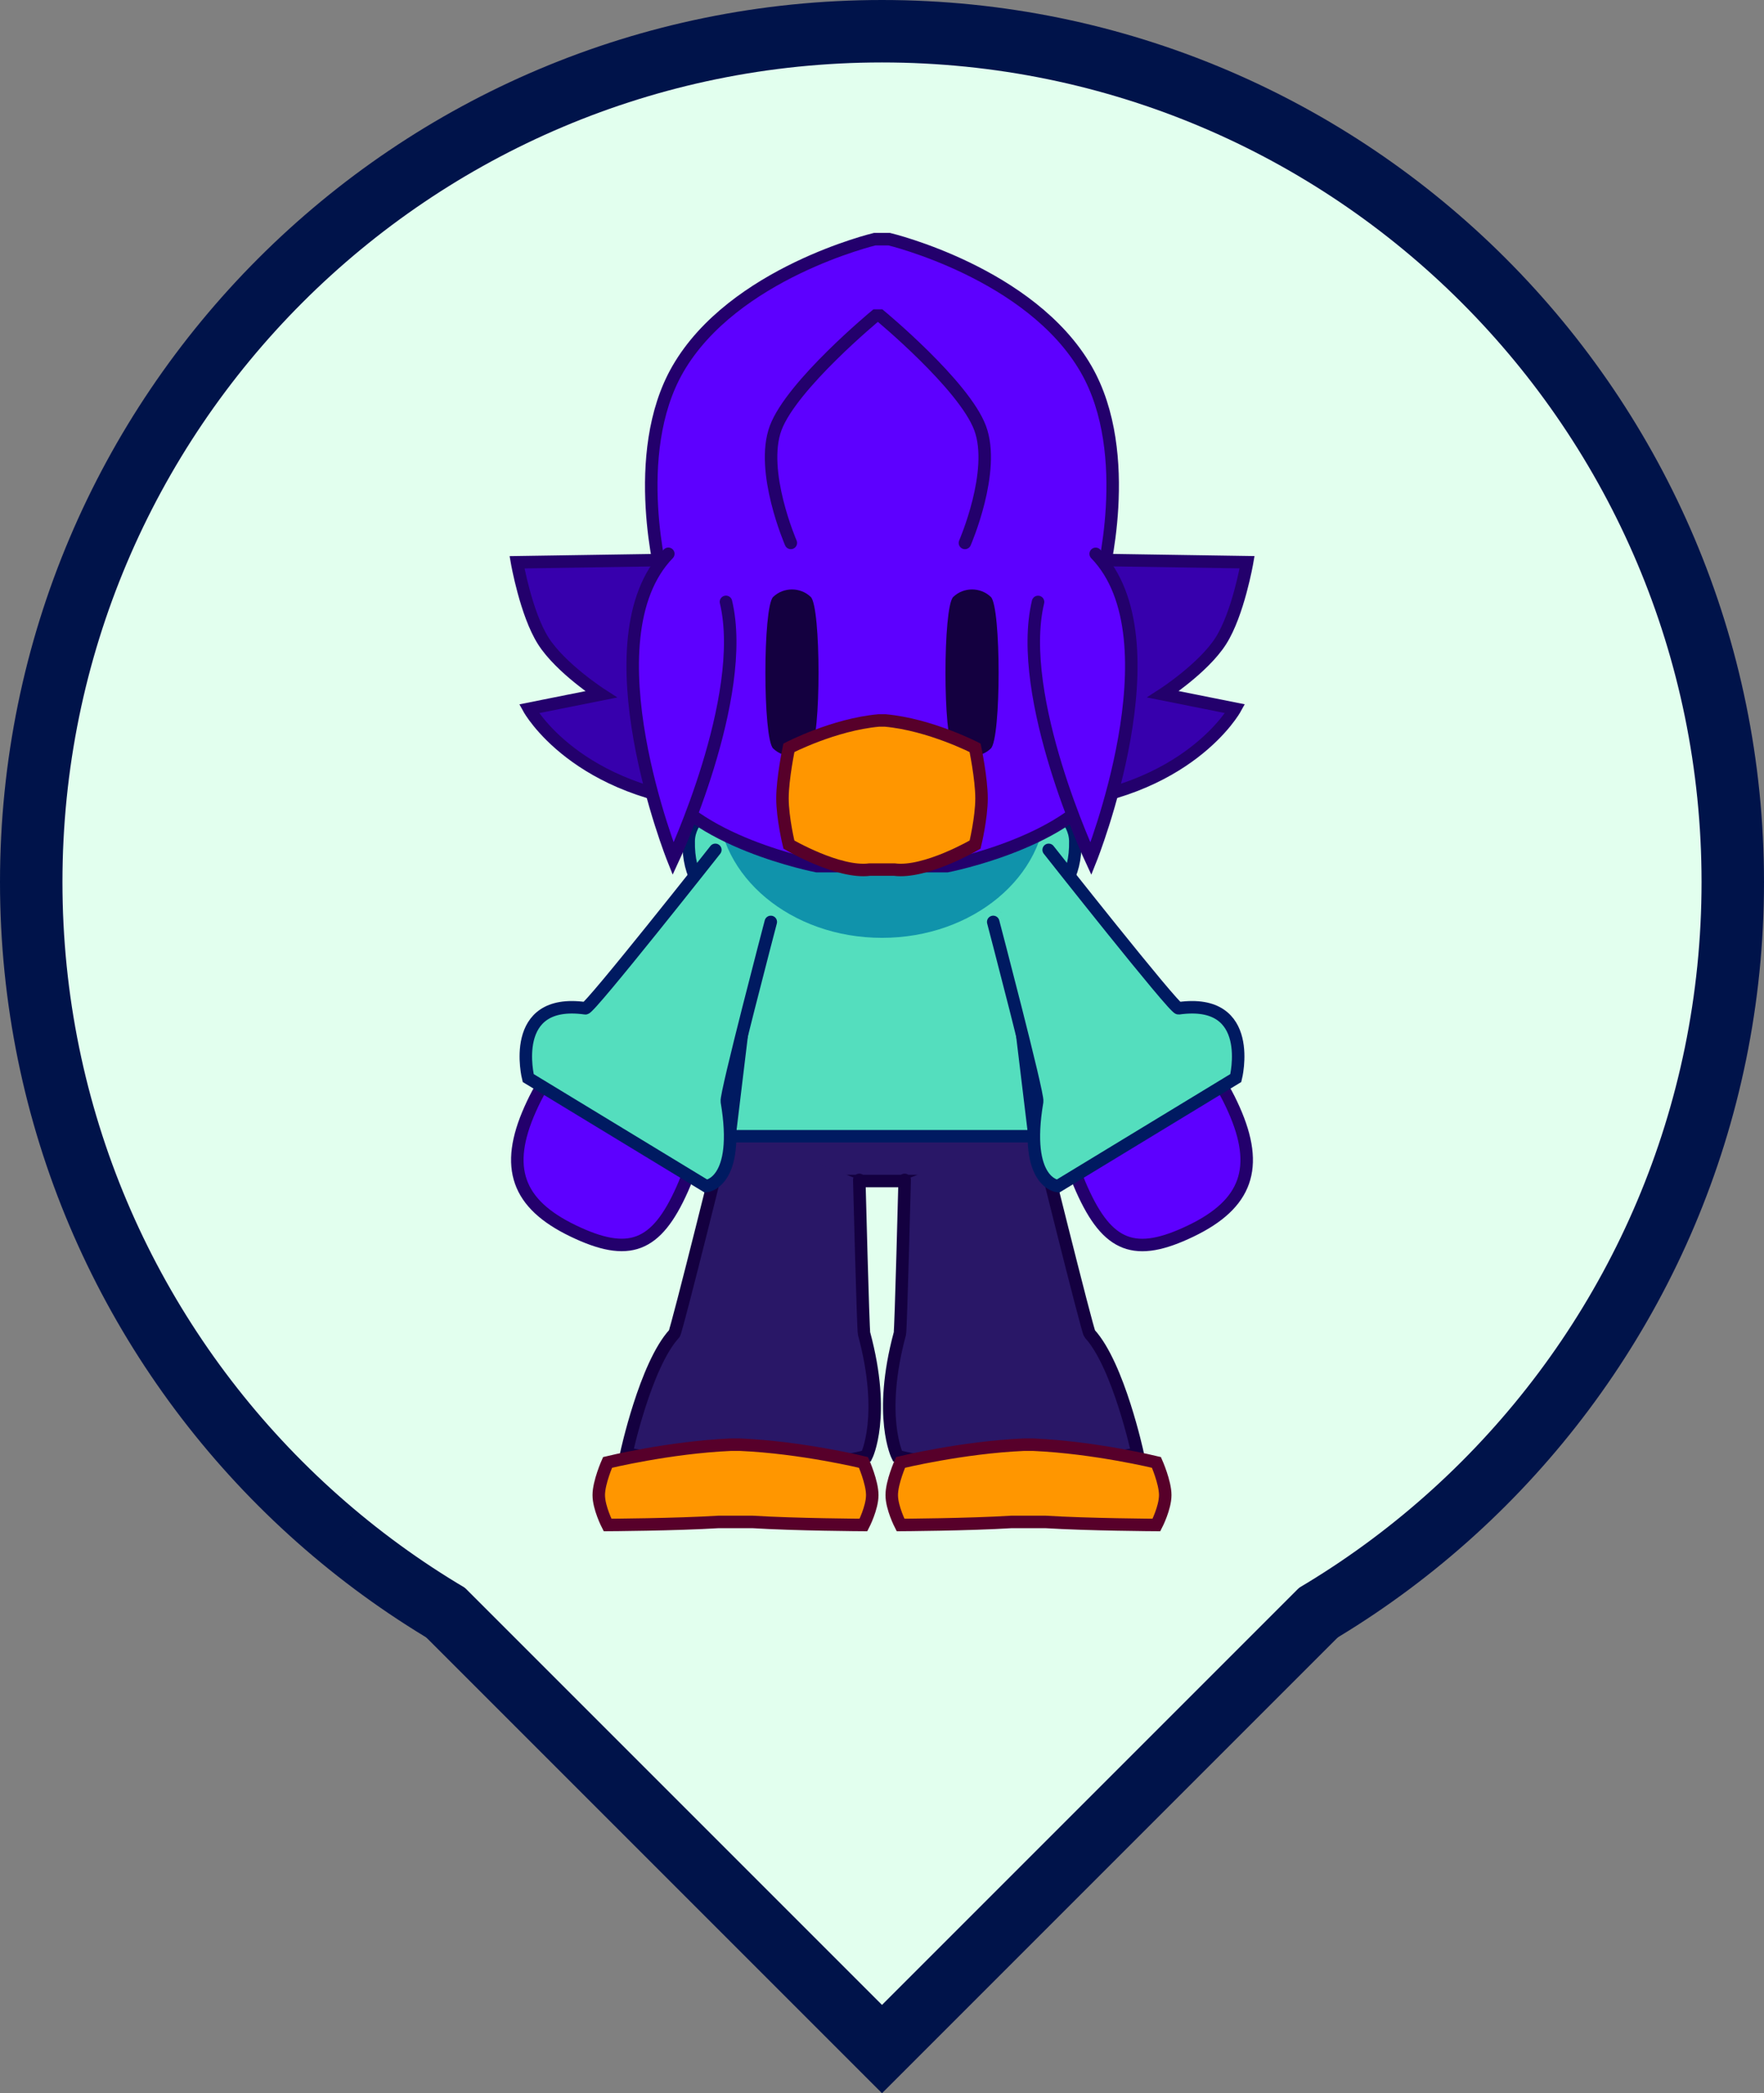 <svg version="1.1" xmlns="http://www.w3.org/2000/svg" xmlns:xlink="http://www.w3.org/1999/xlink" width="28.25" height="33.519" viewBox="0,0,28.25,33.519"><rect x="0" y="0" width="28.25" height="33.519" fill="#808080" stroke="none"/><g transform="translate(-225.875,-165.875)"><g data-paper-data="{&quot;isPaintingLayer&quot;:true}" fill-rule="nonzero" stroke-linejoin="miter" stroke-miterlimit="10" stroke-dasharray="" stroke-dashoffset="0" style="mix-blend-mode: normal"><g fill="#e2ffee" stroke="#00134a" stroke-width="2" stroke-linecap="butt"><path d="M226.875,180c0,-7.249 5.876,-13.125 13.125,-13.125c7.249,0 13.125,5.876 13.125,13.125c0,7.249 -5.876,13.125 -13.125,13.125c-7.249,0 -13.125,-5.876 -13.125,-13.125z"/><path d="M240,197.98l-7.292,-7.292l7.292,-7.292l7.292,7.292z"/></g><g fill="#e2ffee" stroke="none" stroke-width="0" stroke-linecap="butt"><path d="M226.875,180c0,-7.249 5.876,-13.125 13.125,-13.125c7.249,0 13.125,5.876 13.125,13.125c0,7.249 -5.876,13.125 -13.125,13.125c-7.249,0 -13.125,-5.876 -13.125,-13.125z"/><path d="M240,197.98l-7.292,-7.292l7.292,-7.292l7.292,7.292z"/></g><path d="M237.501,184.787v-1.654h5.192v1.654z" fill="#291767" stroke="#140040" stroke-width="0.2" stroke-linecap="butt"/><g stroke-width="0.2" stroke-linecap="round"><path d="M242.479,183.923c0,0 0.81,3.269 0.846,3.308c0.463,0.502 0.769,1.923 0.769,1.923c0,0 -1.515,0.257 -2.267,0.251c-0.772,-0.006 -1.579,-0.212 -1.579,-0.212c0,0 -0.32,-0.632 0.038,-1.962c0.016,-0.059 0.077,-2.462 0.077,-2.462" data-paper-data="{&quot;index&quot;:null}" fill="#291767" stroke="#140040"/><path d="M242.075,190.246c-0.685,0.043 -1.778,0.049 -1.778,0.049c0,0 -0.141,-0.273 -0.141,-0.479c0,-0.206 0.141,-0.523 0.141,-0.523c0,0 0.987,-0.241 1.976,-0.284h0.146c0.989,0.043 1.976,0.284 1.976,0.284c0,0 0.141,0.317 0.141,0.523c0,0.206 -0.141,0.479 -0.141,0.479c0,0 -1.092,-0.006 -1.778,-0.049z" data-paper-data="{&quot;index&quot;:null}" fill="#ff9600" stroke="#57002a"/></g><g stroke-width="0.2" stroke-linecap="round"><path d="M239.636,184.769c0,0 0.061,2.403 0.077,2.462c0.359,1.33 0.038,1.962 0.038,1.962c0,0 -0.806,0.206 -1.579,0.212c-0.753,0.006 -2.267,-0.251 -2.267,-0.251c0,0 0.306,-1.421 0.769,-1.923c0.036,-0.039 0.846,-3.308 0.846,-3.308" fill="#291767" stroke="#140040"/><path d="M237.383,190.246c-0.685,0.043 -1.778,0.049 -1.778,0.049c0,0 -0.141,-0.273 -0.141,-0.479c0,-0.206 0.141,-0.523 0.141,-0.523c0,0 0.987,-0.241 1.976,-0.284h0.146c0.989,0.043 1.976,0.284 1.976,0.284c0,0 0.141,0.317 0.141,0.523c0,0.206 -0.141,0.479 -0.141,0.479c0,0 -1.092,-0.006 -1.778,-0.049z" data-paper-data="{&quot;index&quot;:null}" fill="#ff9600" stroke="#57002a"/></g><path d="M241.788,178.301c0,0 1.293,0.363 1.308,1.038c0.026,1.168 -1.077,1.231 -1.077,1.231l0.423,3.5h-4.884l0.423,-3.5c0,0 -1.103,-0.063 -1.077,-1.231c0.015,-0.675 1.308,-1.038 1.308,-1.038" fill="#54debe" stroke="#001a61" stroke-width="0.2" stroke-linecap="round"/><path d="M242.63,178.703c0,1.209 -1.177,2.19 -2.63,2.19c-1.452,0 -2.63,-0.98 -2.63,-2.19c0,-1.209 1.177,-2.19 2.63,-2.19c1.452,0 2.63,0.98 2.63,2.19z" fill="#1093ab" stroke="none" stroke-width="0" stroke-linecap="butt"/><g stroke-width="0.2"><path d="M235.052,185.585c-0.895,-0.431 -1.102,-1.016 -0.687,-1.947c0.415,-0.931 0.853,-1.098 1.748,-0.667c0.895,0.431 1.102,1.016 0.687,1.947c-0.415,0.931 -0.853,1.098 -1.748,0.667z" fill="#5d00ff" stroke="#23006c" stroke-linecap="butt"/><path d="M238.219,180.638c0,0 -0.724,2.756 -0.704,2.875c0.223,1.312 -0.332,1.356 -0.332,1.356l-2.849,-1.731c0,0 -0.324,-1.291 0.916,-1.117c0.072,0.01 2.081,-2.537 2.081,-2.537" fill="#54debe" stroke="#001a61" stroke-linecap="round"/></g><g stroke-width="0.2"><path d="M243.2,184.919c-0.415,-0.931 -0.208,-1.516 0.687,-1.947c0.895,-0.431 1.333,-0.264 1.748,0.667c0.415,0.931 0.208,1.516 -0.687,1.947c-0.895,0.431 -1.333,0.264 -1.748,-0.667z" data-paper-data="{&quot;index&quot;:null}" fill="#5d00ff" stroke="#23006c" stroke-linecap="butt"/><path d="M242.669,179.484c0,0 2.009,2.547 2.081,2.537c1.24,-0.174 0.916,1.117 0.916,1.117l-2.849,1.731c0,0 -0.555,-0.044 -0.332,-1.356c0.02,-0.119 -0.704,-2.875 -0.704,-2.875" data-paper-data="{&quot;index&quot;:null}" fill="#54debe" stroke="#001a61" stroke-linecap="round"/></g><g><path d="M237.385,178.763c-2.285,-0.174 -3.038,-1.538 -3.038,-1.538l1.154,-0.231c0,0 -0.647,-0.418 -0.925,-0.855c-0.278,-0.437 -0.421,-1.26 -0.421,-1.26l2.462,-0.038" fill="#3700ad" stroke="#23006c" stroke-width="0.2" stroke-linecap="round"/><path d="M243.385,174.84l2.462,0.038c0,0 -0.142,0.823 -0.421,1.26c-0.278,0.437 -0.925,0.855 -0.925,0.855l1.154,0.231c0,0 -0.753,1.364 -3.038,1.538" data-paper-data="{&quot;index&quot;:null}" fill="#3700ad" stroke="#23006c" stroke-width="0.2" stroke-linecap="round"/><path d="M240.116,169.705c0,0 2.263,0.539 3.152,2.08c0.79,1.368 0.24,3.4 0.24,3.4c0,0 0.636,2.073 0.103,3.12c-0.533,1.047 -2.57,1.44 -2.57,1.44h-2.083c0,0 -2.036,-0.393 -2.57,-1.44c-0.533,-1.047 0.103,-3.12 0.103,-3.12c0,0 -0.55,-2.032 0.24,-3.4c0.89,-1.541 3.152,-2.08 3.152,-2.08z" fill="#5d00ff" stroke="#23006c" stroke-width="0.2" stroke-linecap="round"/><path d="M238.54,174.569c0,0 -0.5,-1.15 -0.243,-1.84c0.258,-0.69 1.601,-1.8 1.601,-1.8h0.072c0,0 1.343,1.11 1.601,1.8c0.258,0.69 -0.243,1.84 -0.243,1.84" data-paper-data="{&quot;index&quot;:null}" fill="none" stroke="#23006c" stroke-width="0.2" stroke-linecap="round"/><path d="M238.257,175.434c0.166,-0.16 0.436,-0.16 0.602,0c0.166,0.16 0.166,2.267 0,2.427c-0.166,0.16 -0.436,0.16 -0.602,0c-0.166,-0.16 -0.166,-2.267 0,-2.427z" fill="#140040" stroke="none" stroke-width="0" stroke-linecap="butt"/><path d="M241.141,175.434c0.166,-0.16 0.436,-0.16 0.602,0c0.166,0.16 0.166,2.267 0,2.427c-0.166,0.16 -0.436,0.16 -0.602,0c-0.166,-0.16 -0.166,-2.267 0,-2.427z" fill="#140040" stroke="none" stroke-width="0" stroke-linecap="butt"/><path d="M239.803,179.8c-0.499,0.066 -1.294,-0.4 -1.294,-0.4c0,0 -0.103,-0.422 -0.103,-0.741c0,-0.319 0.103,-0.809 0.103,-0.809c0,0 0.718,-0.373 1.438,-0.438h0.106c0.72,0.066 1.438,0.438 1.438,0.438c0,0 0.103,0.49 0.103,0.809c0,0.319 -0.103,0.741 -0.103,0.741c0,0 -0.795,0.466 -1.294,0.4z" data-paper-data="{&quot;index&quot;:null}" fill="#ff9600" stroke="#57002a" stroke-width="0.2" stroke-linecap="round"/><path d="M243.422,174.744c1.327,1.369 -0.077,4.885 -0.077,4.885c0,0 -1.21,-2.592 -0.846,-4.115" fill="#5d00ff" stroke="#23006c" stroke-width="0.2" stroke-linecap="round"/><path d="M237.501,175.513c0.364,1.523 -0.846,4.115 -0.846,4.115c0,0 -1.404,-3.515 -0.077,-4.885" data-paper-data="{&quot;index&quot;:null}" fill="#5d00ff" stroke="#23006c" stroke-width="0.2" stroke-linecap="round"/></g></g></g></svg>